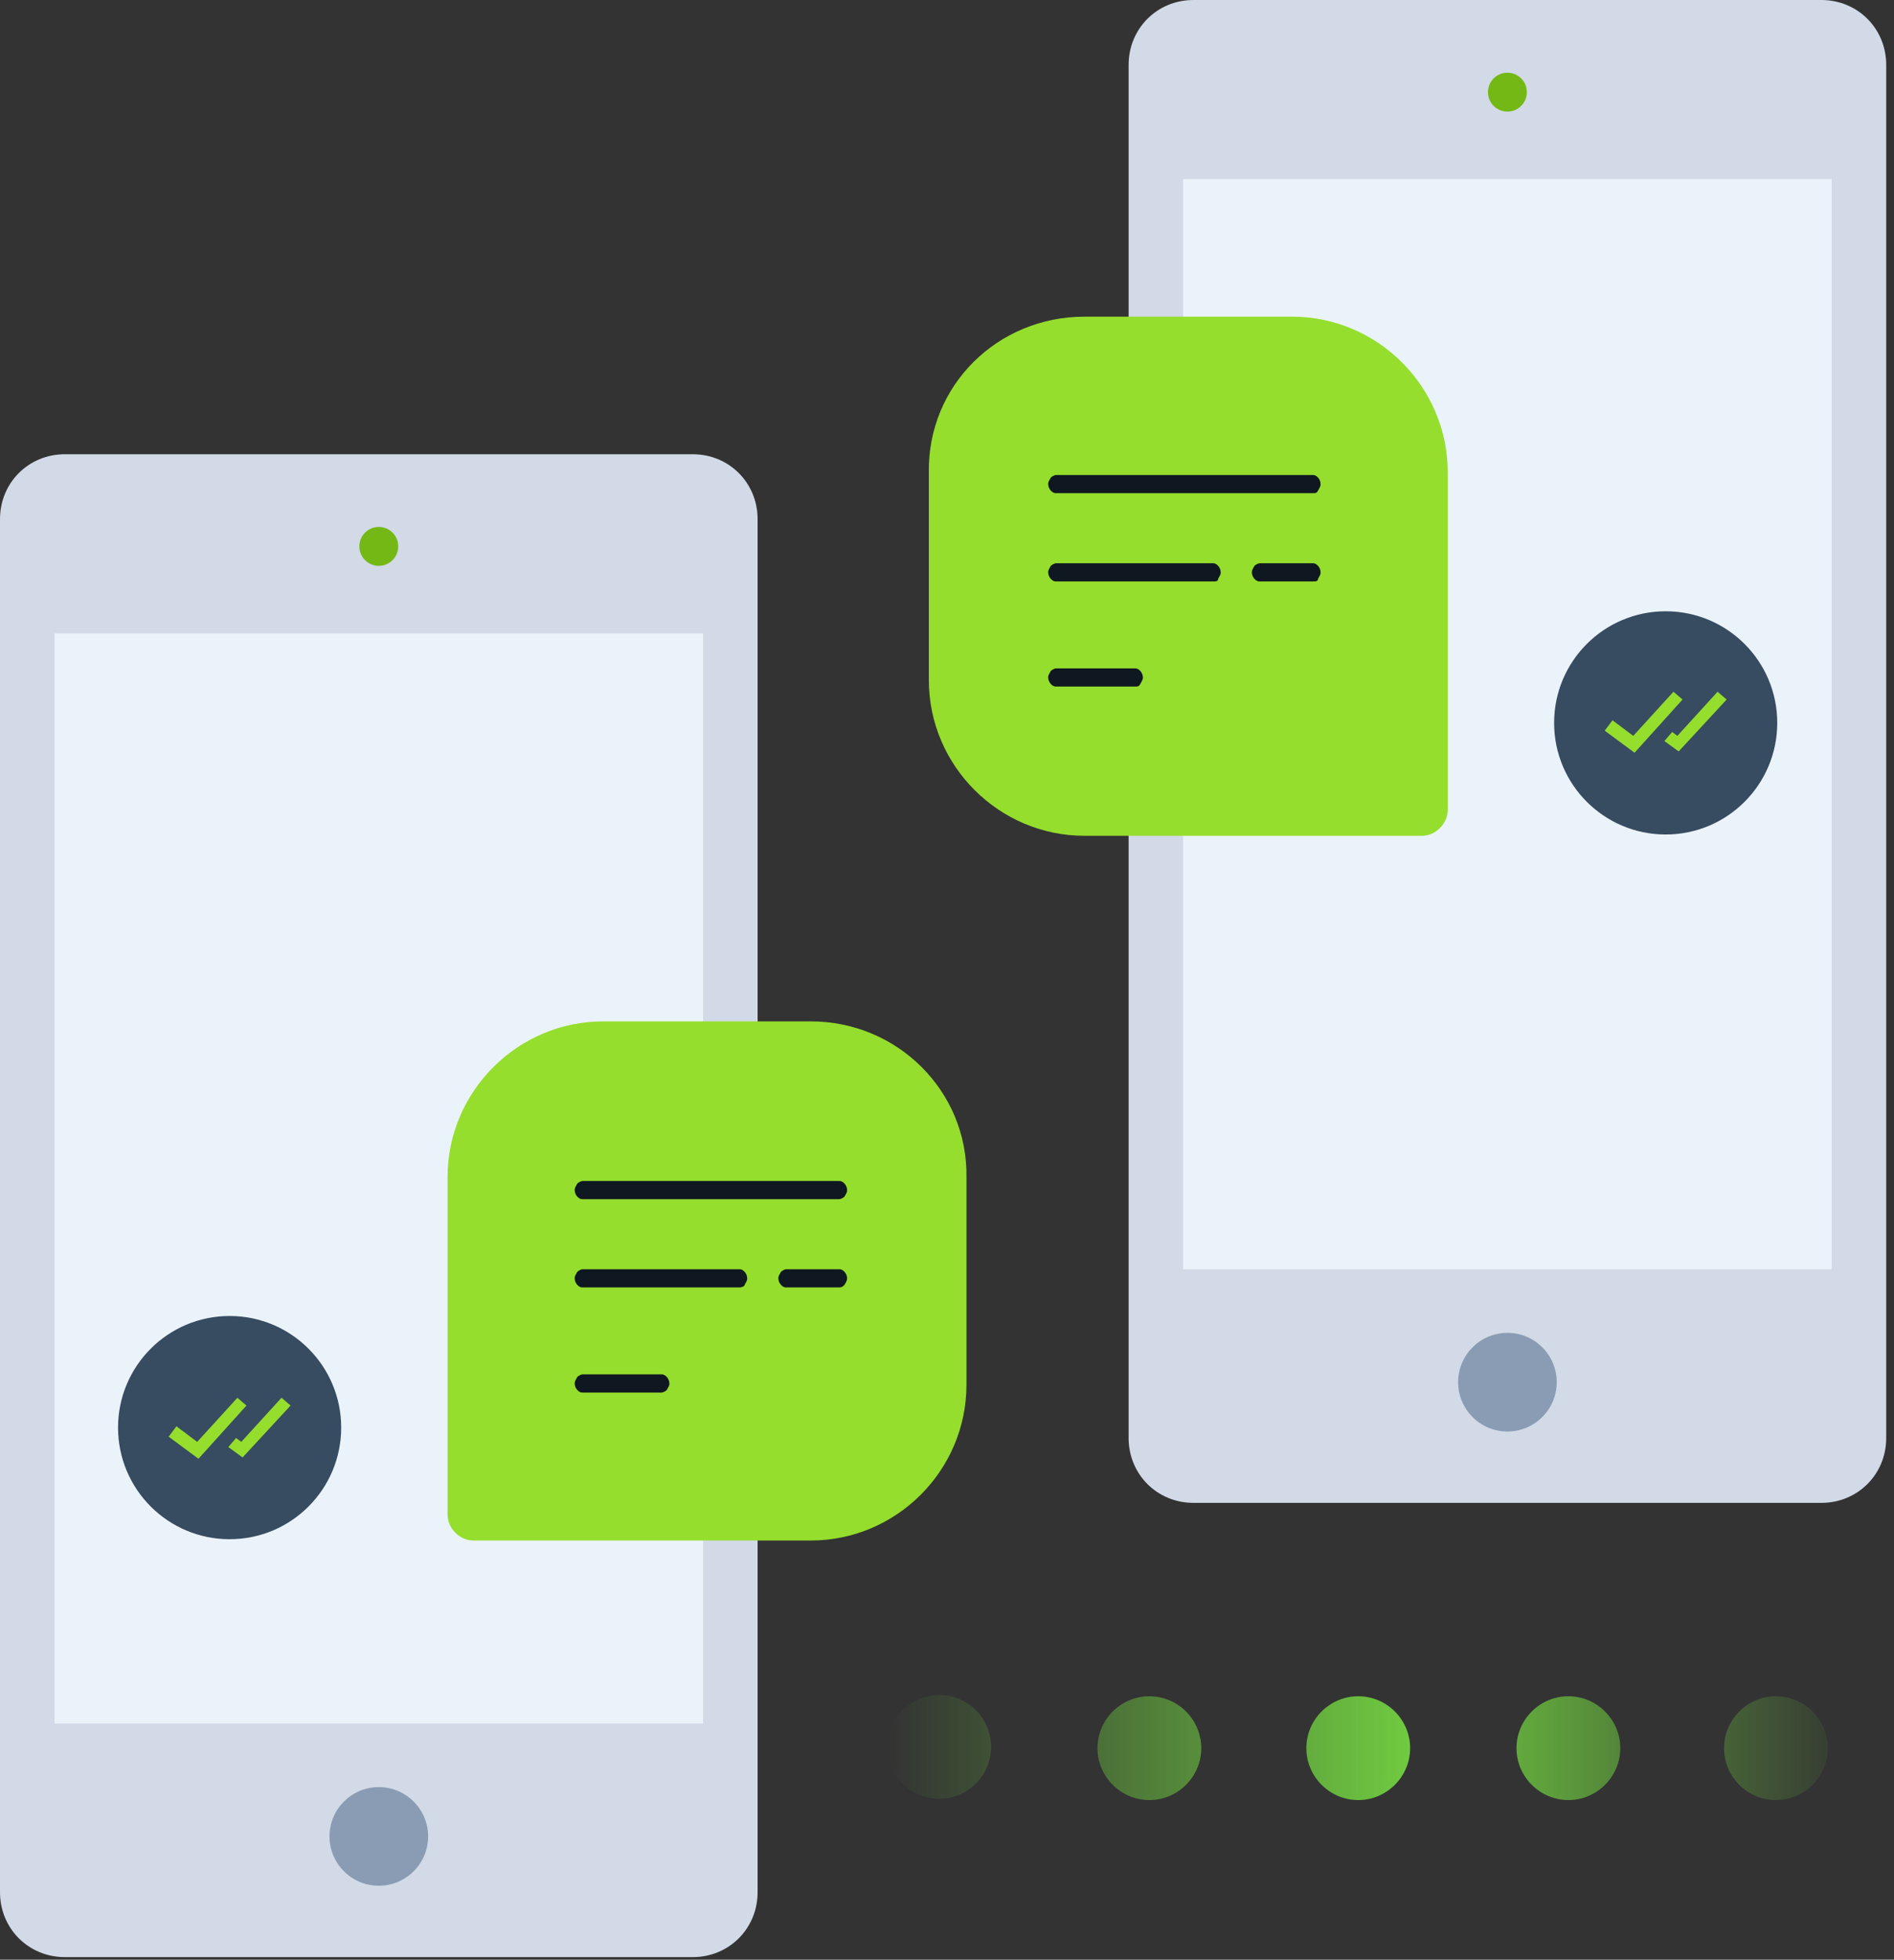 <svg width="146" height="151" viewBox="0 0 146 151" fill="none" xmlns="http://www.w3.org/2000/svg">
<rect x="0" y="0" width="146" height="151" fill="#333333" stroke="none"/>
<path d="M5 35H53.4C56.2 35 58.4 37.2 58.4 40V145.8C58.4 148.6 56.2 150.8 53.4 150.8H5C2.2 150.8 0 148.6 0 145.8V40C0 37.2 2.2 35 5 35Z" fill="#D1DAE6"/>
<path d="M54.2 48.8H4.2V132.8H54.2V48.8Z" fill="#EBF3FA"/>
<path d="M29.2 43.6C30.028 43.6 30.7 42.928 30.7 42.1C30.7 41.272 30.028 40.6 29.2 40.6C28.372 40.6 27.7 41.272 27.7 42.1C27.7 42.928 28.372 43.6 29.2 43.6Z" fill="#74B816"/>
<path d="M29.2 145.3C31.299 145.3 33 143.599 33 141.5C33 139.401 31.299 137.7 29.2 137.7C27.101 137.7 25.4 139.401 25.4 141.5C25.4 143.599 27.101 145.3 29.2 145.3Z" fill="#8A9CB3"/>
<path d="M92 0H140.4C143.2 0 145.4 2.2 145.4 5V110.8C145.4 113.6 143.2 115.8 140.4 115.8H92C89.2 115.8 87 113.6 87 110.8V5C87 2.2 89.2 0 92 0Z" fill="#D1DAE6"/>
<path d="M141.2 13.8H91.2V97.8H141.2V13.8Z" fill="#EBF3FA"/>
<path d="M116.2 8.6C117.028 8.6 117.7 7.928 117.7 7.1C117.7 6.272 117.028 5.6 116.2 5.6C115.372 5.6 114.7 6.272 114.7 7.1C114.7 7.928 115.372 8.6 116.2 8.6Z" fill="#74B816"/>
<path d="M116.2 110.3C118.299 110.3 120 108.599 120 106.5C120 104.401 118.299 102.7 116.2 102.7C114.101 102.7 112.4 104.401 112.4 106.5C112.4 108.599 114.101 110.3 116.2 110.3Z" fill="#8A9CB3"/>
<path d="M62.5 78.7H46.5C39.9 78.7 34.5 84.1 34.5 90.7V116.7C34.5 117.2 34.7 117.7 35.1 118.1C35.5 118.5 36 118.7 36.5 118.7H62.5C69.1 118.7 74.5 113.3 74.5 106.7V90.7C74.6 84.1 69.2 78.7 62.5 78.7Z" fill="#95DE2D"/>
<path d="M64.7 92.4H44.9C44.7 92.4 44.6 92.3 44.5 92.2C44.4 92.1 44.3 91.9 44.3 91.7C44.3 91.5 44.4 91.4 44.5 91.2C44.6 91.1 44.8 91 44.9 91H64.7C64.9 91 65 91.1 65.1 91.2C65.2 91.3 65.3 91.5 65.3 91.7C65.3 91.9 65.2 92 65.1 92.2C65 92.3 64.8 92.4 64.7 92.4Z" fill="#0F1720"/>
<path d="M57 99.2H44.9C44.7 99.2 44.6 99.1 44.5 99C44.4 98.9 44.3 98.7 44.3 98.5C44.3 98.3 44.4 98.2 44.5 98C44.6 97.9 44.8 97.8 44.9 97.8H57C57.2 97.8 57.3 97.9 57.4 98C57.5 98.1 57.6 98.3 57.6 98.5C57.6 98.7 57.5 98.8 57.4 99C57.4 99.1 57.2 99.2 57 99.2Z" fill="#0F1720"/>
<path d="M64.7 99.2H60.6C60.4 99.2 60.3 99.1 60.2 99C60.1 98.9 60 98.7 60 98.5C60 98.3 60.1 98.2 60.2 98C60.3 97.9 60.5 97.8 60.6 97.8H64.7C64.9 97.8 65 97.9 65.1 98C65.2 98.1 65.3 98.3 65.3 98.5C65.3 98.7 65.2 98.8 65.1 99C65 99.1 64.9 99.2 64.7 99.2Z" fill="#0F1720"/>
<path d="M51 107.3H44.9C44.7 107.3 44.6 107.2 44.5 107.1C44.4 107 44.3 106.8 44.3 106.6C44.3 106.4 44.4 106.3 44.5 106.1C44.6 106 44.8 105.9 44.9 105.9H51C51.2 105.9 51.3 106 51.4 106.1C51.5 106.2 51.6 106.4 51.6 106.6C51.6 106.8 51.5 106.9 51.4 107.1C51.3 107.2 51.1 107.3 51 107.3Z" fill="#0F1720"/>
<path d="M17.7 118.6C22.45 118.6 26.3 114.75 26.3 110C26.3 105.25 22.45 101.4 17.7 101.4C12.95 101.4 9.1 105.25 9.1 110C9.1 114.75 12.95 118.6 17.7 118.6Z" fill="#374B61"/>
<path d="M13 110.7L15.3 112.4L19 108.3L18.3 107.7L15.2 111.1L13.6 109.9L13 110.7ZM22.4 108.3L21.7 107.7L18.6 111.1L18.2 110.8L17.6 111.5L18.7 112.3L22.4 108.3Z" fill="#95DE2D"/>
<path d="M83.6 24.4H99.6C106.2 24.4 111.6 29.8 111.6 36.4V62.4C111.6 62.9 111.4 63.4 111 63.8C110.6 64.2 110.1 64.4 109.6 64.4H83.6C77 64.4 71.6 59 71.6 52.4V36.4C71.5 29.7 76.9 24.4 83.6 24.4Z" fill="#95DE2D"/>
<path d="M101.2 38H81.4C81.2 38 81.1 37.9 81 37.8C80.9 37.7 80.8 37.5 80.8 37.3C80.8 37.1 80.9 37 81 36.8C81.1 36.7 81.3 36.6 81.4 36.6H101.2C101.4 36.6 101.5 36.7 101.6 36.8C101.7 36.9 101.8 37.1 101.8 37.3C101.8 37.5 101.7 37.6 101.6 37.8C101.5 38 101.4 38 101.2 38Z" fill="#0F1720"/>
<path d="M93.6 44.8H81.4C81.2 44.8 81.1 44.7 81 44.6C80.9 44.5 80.8 44.3 80.8 44.1C80.8 43.9 80.9 43.8 81 43.6C81.1 43.5 81.3 43.4 81.4 43.4H93.5C93.7 43.4 93.8 43.5 93.9 43.6C94 43.7 94.1 43.9 94.1 44.1C94.1 44.3 94 44.4 93.9 44.6C93.9 44.8 93.7 44.8 93.6 44.8Z" fill="#0F1720"/>
<path d="M101.2 44.8H97.1C96.9 44.8 96.8 44.7 96.7 44.6C96.6 44.5 96.5 44.3 96.5 44.1C96.5 43.9 96.6 43.8 96.7 43.6C96.8 43.5 97 43.4 97.1 43.4H101.2C101.4 43.4 101.5 43.5 101.6 43.6C101.7 43.7 101.8 43.9 101.8 44.1C101.8 44.3 101.7 44.4 101.6 44.6C101.6 44.8 101.4 44.8 101.2 44.8Z" fill="#0F1720"/>
<path d="M87.5 52.9H81.4C81.2 52.9 81.1 52.8 81 52.7C80.9 52.6 80.8 52.4 80.8 52.2C80.8 52 80.9 51.9 81 51.7C81.1 51.6 81.3 51.5 81.4 51.5H87.5C87.7 51.5 87.8 51.6 87.9 51.7C88 51.8 88.1 52 88.1 52.2C88.1 52.4 88 52.5 87.9 52.7C87.8 52.9 87.7 52.9 87.5 52.9Z" fill="#0F1720"/>
<path d="M128.4 64.3C133.15 64.3 137 60.45 137 55.7C137 50.95 133.15 47.1 128.4 47.1C123.65 47.1 119.8 50.95 119.8 55.7C119.8 60.45 123.65 64.3 128.4 64.3Z" fill="#374B61"/>
<path d="M123.7 56.3L126 58L129.7 53.9L129 53.3L125.9 56.7L124.3 55.5L123.7 56.3ZM133.1 53.9L132.4 53.3L129.3 56.7L128.9 56.4L128.3 57.1L129.4 57.9L133.1 53.9Z" fill="#95DE2D"/>
<path fill-rule="evenodd" clip-rule="evenodd" d="M76.4 134.6C76.4 136.8 74.6 138.6 72.4 138.6C70.2 138.6 68.4 136.8 68.4 134.6C68.4 132.4 70.2 130.6 72.4 130.6C74.6 130.6 76.4 132.4 76.4 134.6ZM92.6 134.7C92.6 136.9 90.8 138.7 88.6 138.7C86.4 138.7 84.6 136.9 84.6 134.7C84.6 132.5 86.4 130.7 88.6 130.7C90.8 130.7 92.6 132.5 92.6 134.7ZM104.7 138.7C106.9 138.7 108.7 136.9 108.7 134.7C108.7 132.5 106.9 130.7 104.7 130.7C102.5 130.7 100.7 132.5 100.7 134.7C100.7 136.9 102.5 138.7 104.7 138.7ZM124.9 134.7C124.9 136.9 123.1 138.7 120.9 138.7C118.7 138.7 116.9 136.9 116.9 134.7C116.9 132.5 118.7 130.7 120.9 130.7C123.1 130.7 124.9 132.5 124.9 134.7ZM136.9 138.7C139.1 138.7 140.9 136.9 140.9 134.7C140.9 132.5 139.1 130.7 136.9 130.7C134.7 130.7 132.9 132.5 132.9 134.7C132.9 136.9 134.7 138.7 136.9 138.7Z" fill="url(#paint0_linear_553_813)"/>
<defs>
<linearGradient id="paint0_linear_553_813" x1="68.403" y1="134.652" x2="143.492" y2="134.652" gradientUnits="userSpaceOnUse">
<stop stop-color="#70CC40" stop-opacity="0"/>
<stop offset="0.542" stop-color="#70CC40"/>
<stop offset="1" stop-color="#70CC40" stop-opacity="0"/>
</linearGradient>
</defs>
</svg>
